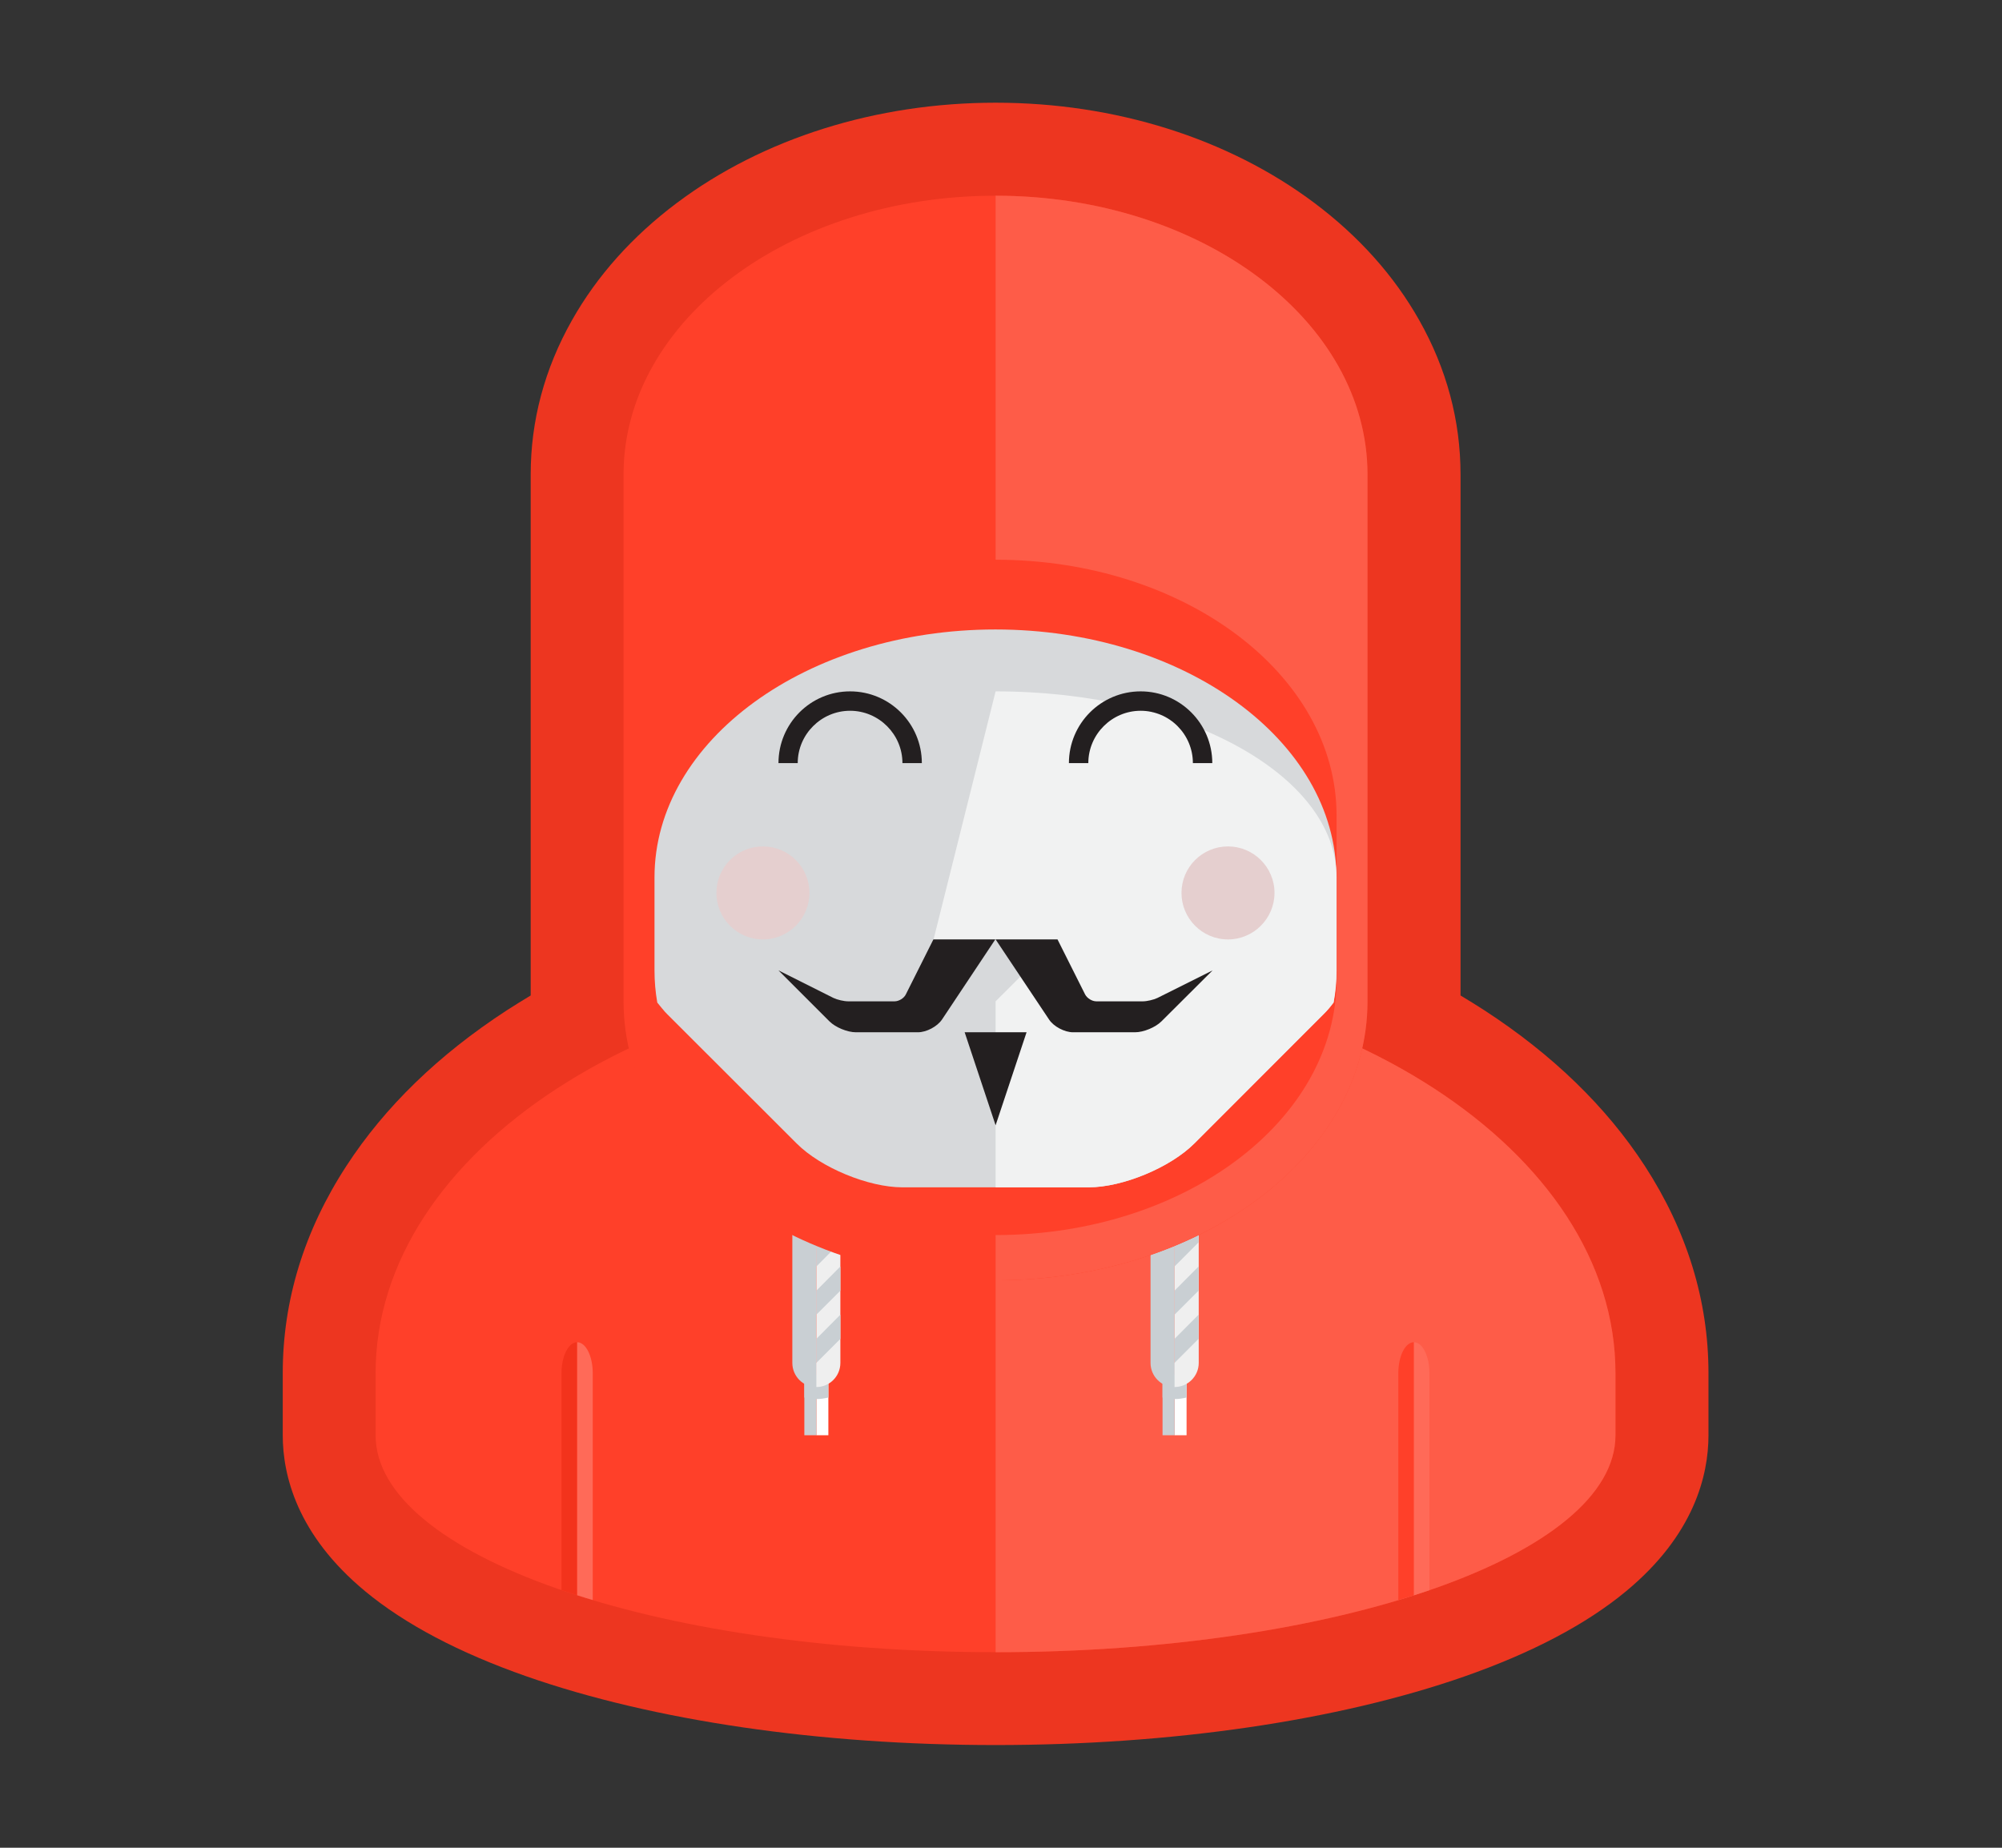 <svg width="13" height="12" viewBox="0 0 13 12" fill="none" xmlns="http://www.w3.org/2000/svg">
<rect x="0" y="0" width="13" height="12" fill="#333333" stroke="none"/>
<path d="M10.68 7.571C10.431 7.188 10.081 6.849 9.64 6.562C9.589 6.529 9.537 6.497 9.484 6.465V3.082C9.484 2.732 9.394 2.395 9.216 2.08C9.053 1.791 8.824 1.535 8.535 1.318C7.975 0.898 7.24 0.667 6.465 0.667C5.69 0.667 4.955 0.898 4.395 1.318C4.106 1.535 3.877 1.791 3.714 2.08C3.536 2.395 3.446 2.732 3.446 3.082V6.465C3.393 6.497 3.341 6.529 3.29 6.562C2.849 6.849 2.499 7.188 2.25 7.571C1.975 7.993 1.836 8.446 1.836 8.918V9.321C1.836 9.581 1.929 9.968 2.371 10.334C2.629 10.548 2.982 10.734 3.419 10.887C4.242 11.175 5.324 11.333 6.465 11.333C7.606 11.333 8.688 11.175 9.511 10.887C9.948 10.734 10.301 10.548 10.559 10.334C11.001 9.968 11.094 9.581 11.094 9.321V8.918C11.094 8.446 10.954 7.993 10.68 7.571Z" fill="#ED3620"/>
<path d="M2.439 8.918C2.439 7.473 4.242 6.302 6.465 6.302C8.688 6.302 10.49 7.473 10.49 8.918V9.321C10.49 10.099 8.688 10.73 6.465 10.73C4.242 10.73 2.439 10.099 2.439 9.321V8.918Z" fill="#FF4029"/>
<path d="M6.465 6.302V10.73C8.688 10.73 10.49 10.099 10.49 9.321V8.918C10.49 7.473 8.688 6.302 6.465 6.302Z" fill="#FE5C48"/>
<path d="M7.627 8.851H7.705V9.321H7.627V8.851Z" fill="white"/>
<path d="M7.549 8.851H7.627V9.321H7.549V8.851Z" fill="#C9CFD3"/>
<path d="M7.549 8.929V9.076C7.574 9.082 7.6 9.086 7.627 9.086C7.654 9.086 7.68 9.082 7.705 9.076V8.929H7.627H7.549Z" fill="#C9CFD3"/>
<path d="M7.471 7.912V8.851C7.471 8.938 7.541 9.008 7.627 9.008V7.912H7.471Z" fill="#C9CFD3"/>
<path d="M7.784 7.912V8.851C7.784 8.938 7.713 9.008 7.627 9.008V7.912H7.784Z" fill="#EFEFEF"/>
<path d="M7.627 8.538L7.783 8.382V8.225L7.627 8.382V8.538Z" fill="#C9CFD3"/>
<path d="M7.627 8.851L7.783 8.695V8.538L7.627 8.695V8.851Z" fill="#C9CFD3"/>
<path d="M7.627 8.225L7.783 8.068V7.912L7.627 8.068V8.225Z" fill="#C9CFD3"/>
<path d="M5.301 8.851H5.379V9.321H5.301V8.851Z" fill="white"/>
<path d="M5.223 8.851H5.301V9.321H5.223V8.851Z" fill="#C9CFD3"/>
<path d="M5.223 8.929V9.076C5.248 9.082 5.274 9.086 5.301 9.086C5.328 9.086 5.354 9.082 5.379 9.076V8.929H5.301H5.223Z" fill="#C9CFD3"/>
<path d="M5.145 7.912V8.851C5.145 8.938 5.215 9.008 5.301 9.008V7.912H5.145Z" fill="#C9CFD3"/>
<path d="M5.457 7.912V8.851C5.457 8.938 5.387 9.008 5.301 9.008V7.912H5.457Z" fill="#EFEFEF"/>
<path d="M5.301 8.538L5.457 8.382V8.225L5.301 8.382V8.538Z" fill="#C9CFD3"/>
<path d="M5.301 8.851L5.457 8.695V8.538L5.301 8.695V8.851Z" fill="#C9CFD3"/>
<path d="M5.301 8.225L5.457 8.068V7.912L5.301 8.068V8.225Z" fill="#C9CFD3"/>
<path d="M6.464 1.271C5.13 1.271 4.049 2.081 4.049 3.082V6.503C4.049 7.504 5.13 8.315 6.464 8.315C7.798 8.315 8.879 7.504 8.879 6.503V3.082C8.879 2.081 7.798 1.271 6.464 1.271Z" fill="#FF4029"/>
<path d="M3.646 8.918V10.327C3.68 10.338 3.713 10.349 3.747 10.36V8.717C3.692 8.717 3.646 8.807 3.646 8.918Z" fill="#F3331C"/>
<path d="M3.748 8.717V10.36C3.781 10.371 3.815 10.381 3.849 10.391V8.918C3.849 8.807 3.804 8.717 3.748 8.717Z" fill="#FF6A58"/>
<path d="M9.181 10.36V8.717C9.125 8.717 9.08 8.807 9.08 8.918V10.391C9.114 10.381 9.148 10.371 9.181 10.36Z" fill="#FF4029"/>
<path d="M9.282 10.327V8.918C9.282 8.807 9.237 8.717 9.182 8.717V10.36C9.216 10.349 9.249 10.338 9.282 10.327Z" fill="#FF6A58"/>
<path d="M6.465 1.271V3.635C7.688 3.635 8.679 4.379 8.679 5.296V6.361C8.679 7.278 7.688 8.021 6.465 8.021V8.315C7.799 8.315 8.88 7.504 8.88 6.503V3.082C8.88 2.081 7.799 1.271 6.465 1.271Z" fill="#FE5C48"/>
<path d="M6.464 4.088C5.241 4.088 4.25 4.809 4.25 5.698V6.302C4.25 6.373 4.256 6.442 4.268 6.511C4.279 6.524 4.289 6.537 4.299 6.549C4.3 6.55 4.3 6.55 4.301 6.551C4.311 6.564 4.322 6.576 4.333 6.587L5.173 7.426C5.329 7.583 5.639 7.711 5.86 7.711H6.464H7.068C7.289 7.711 7.598 7.583 7.755 7.426L8.594 6.587C8.605 6.576 8.616 6.564 8.627 6.551C8.627 6.551 8.628 6.55 8.628 6.549C8.639 6.537 8.649 6.524 8.659 6.511C8.671 6.442 8.678 6.373 8.678 6.302V5.698C8.678 4.809 7.686 4.088 6.464 4.088Z" fill="#D7D9DB"/>
<path d="M6.465 4.49L6.062 6.101H6.868L6.465 6.503V7.711H7.069C7.29 7.711 7.599 7.583 7.756 7.426L8.595 6.586C8.607 6.575 8.617 6.563 8.628 6.551C8.629 6.55 8.629 6.55 8.63 6.549C8.64 6.537 8.65 6.524 8.66 6.511C8.673 6.442 8.679 6.373 8.679 6.302V5.698C8.679 5.031 7.688 4.49 6.465 4.49Z" fill="#F1F2F2"/>
<path d="M6.264 6.704H6.666L6.465 7.308L6.264 6.704Z" fill="#231F20"/>
<path d="M5.986 4.956H5.86C5.86 4.769 5.707 4.616 5.52 4.616C5.333 4.616 5.18 4.769 5.18 4.956H5.055C5.055 4.699 5.263 4.49 5.52 4.49C5.777 4.49 5.986 4.699 5.986 4.956Z" fill="#231F20"/>
<path d="M7.872 4.956H7.746C7.746 4.769 7.594 4.616 7.407 4.616C7.22 4.616 7.067 4.769 7.067 4.956H6.941C6.941 4.699 7.15 4.49 7.407 4.49C7.663 4.49 7.872 4.699 7.872 4.956Z" fill="#231F20"/>
<path d="M4.954 6.101C5.121 6.101 5.256 5.965 5.256 5.799C5.256 5.632 5.121 5.497 4.954 5.497C4.787 5.497 4.652 5.632 4.652 5.799C4.652 5.965 4.787 6.101 4.954 6.101Z" fill="#E5CFCF"/>
<path d="M7.974 6.101C8.14 6.101 8.276 5.965 8.276 5.799C8.276 5.632 8.14 5.497 7.974 5.497C7.807 5.497 7.672 5.632 7.672 5.799C7.672 5.965 7.807 6.101 7.974 6.101Z" fill="#E5CFCF"/>
<path d="M7.516 6.481C7.491 6.493 7.448 6.503 7.421 6.503H7.119C7.091 6.503 7.059 6.483 7.046 6.458L6.867 6.101H6.465L6.812 6.621C6.842 6.667 6.913 6.704 6.968 6.704H7.37C7.426 6.704 7.503 6.672 7.542 6.633L7.874 6.302L7.516 6.481Z" fill="#231F20"/>
<path d="M6.061 6.101L5.882 6.458C5.87 6.483 5.837 6.503 5.809 6.503H5.508C5.48 6.503 5.437 6.493 5.412 6.481L5.055 6.302L5.386 6.633C5.425 6.672 5.502 6.704 5.558 6.704H5.96C6.016 6.704 6.086 6.667 6.117 6.621L6.463 6.101H6.061Z" fill="#231F20"/>
</svg>
